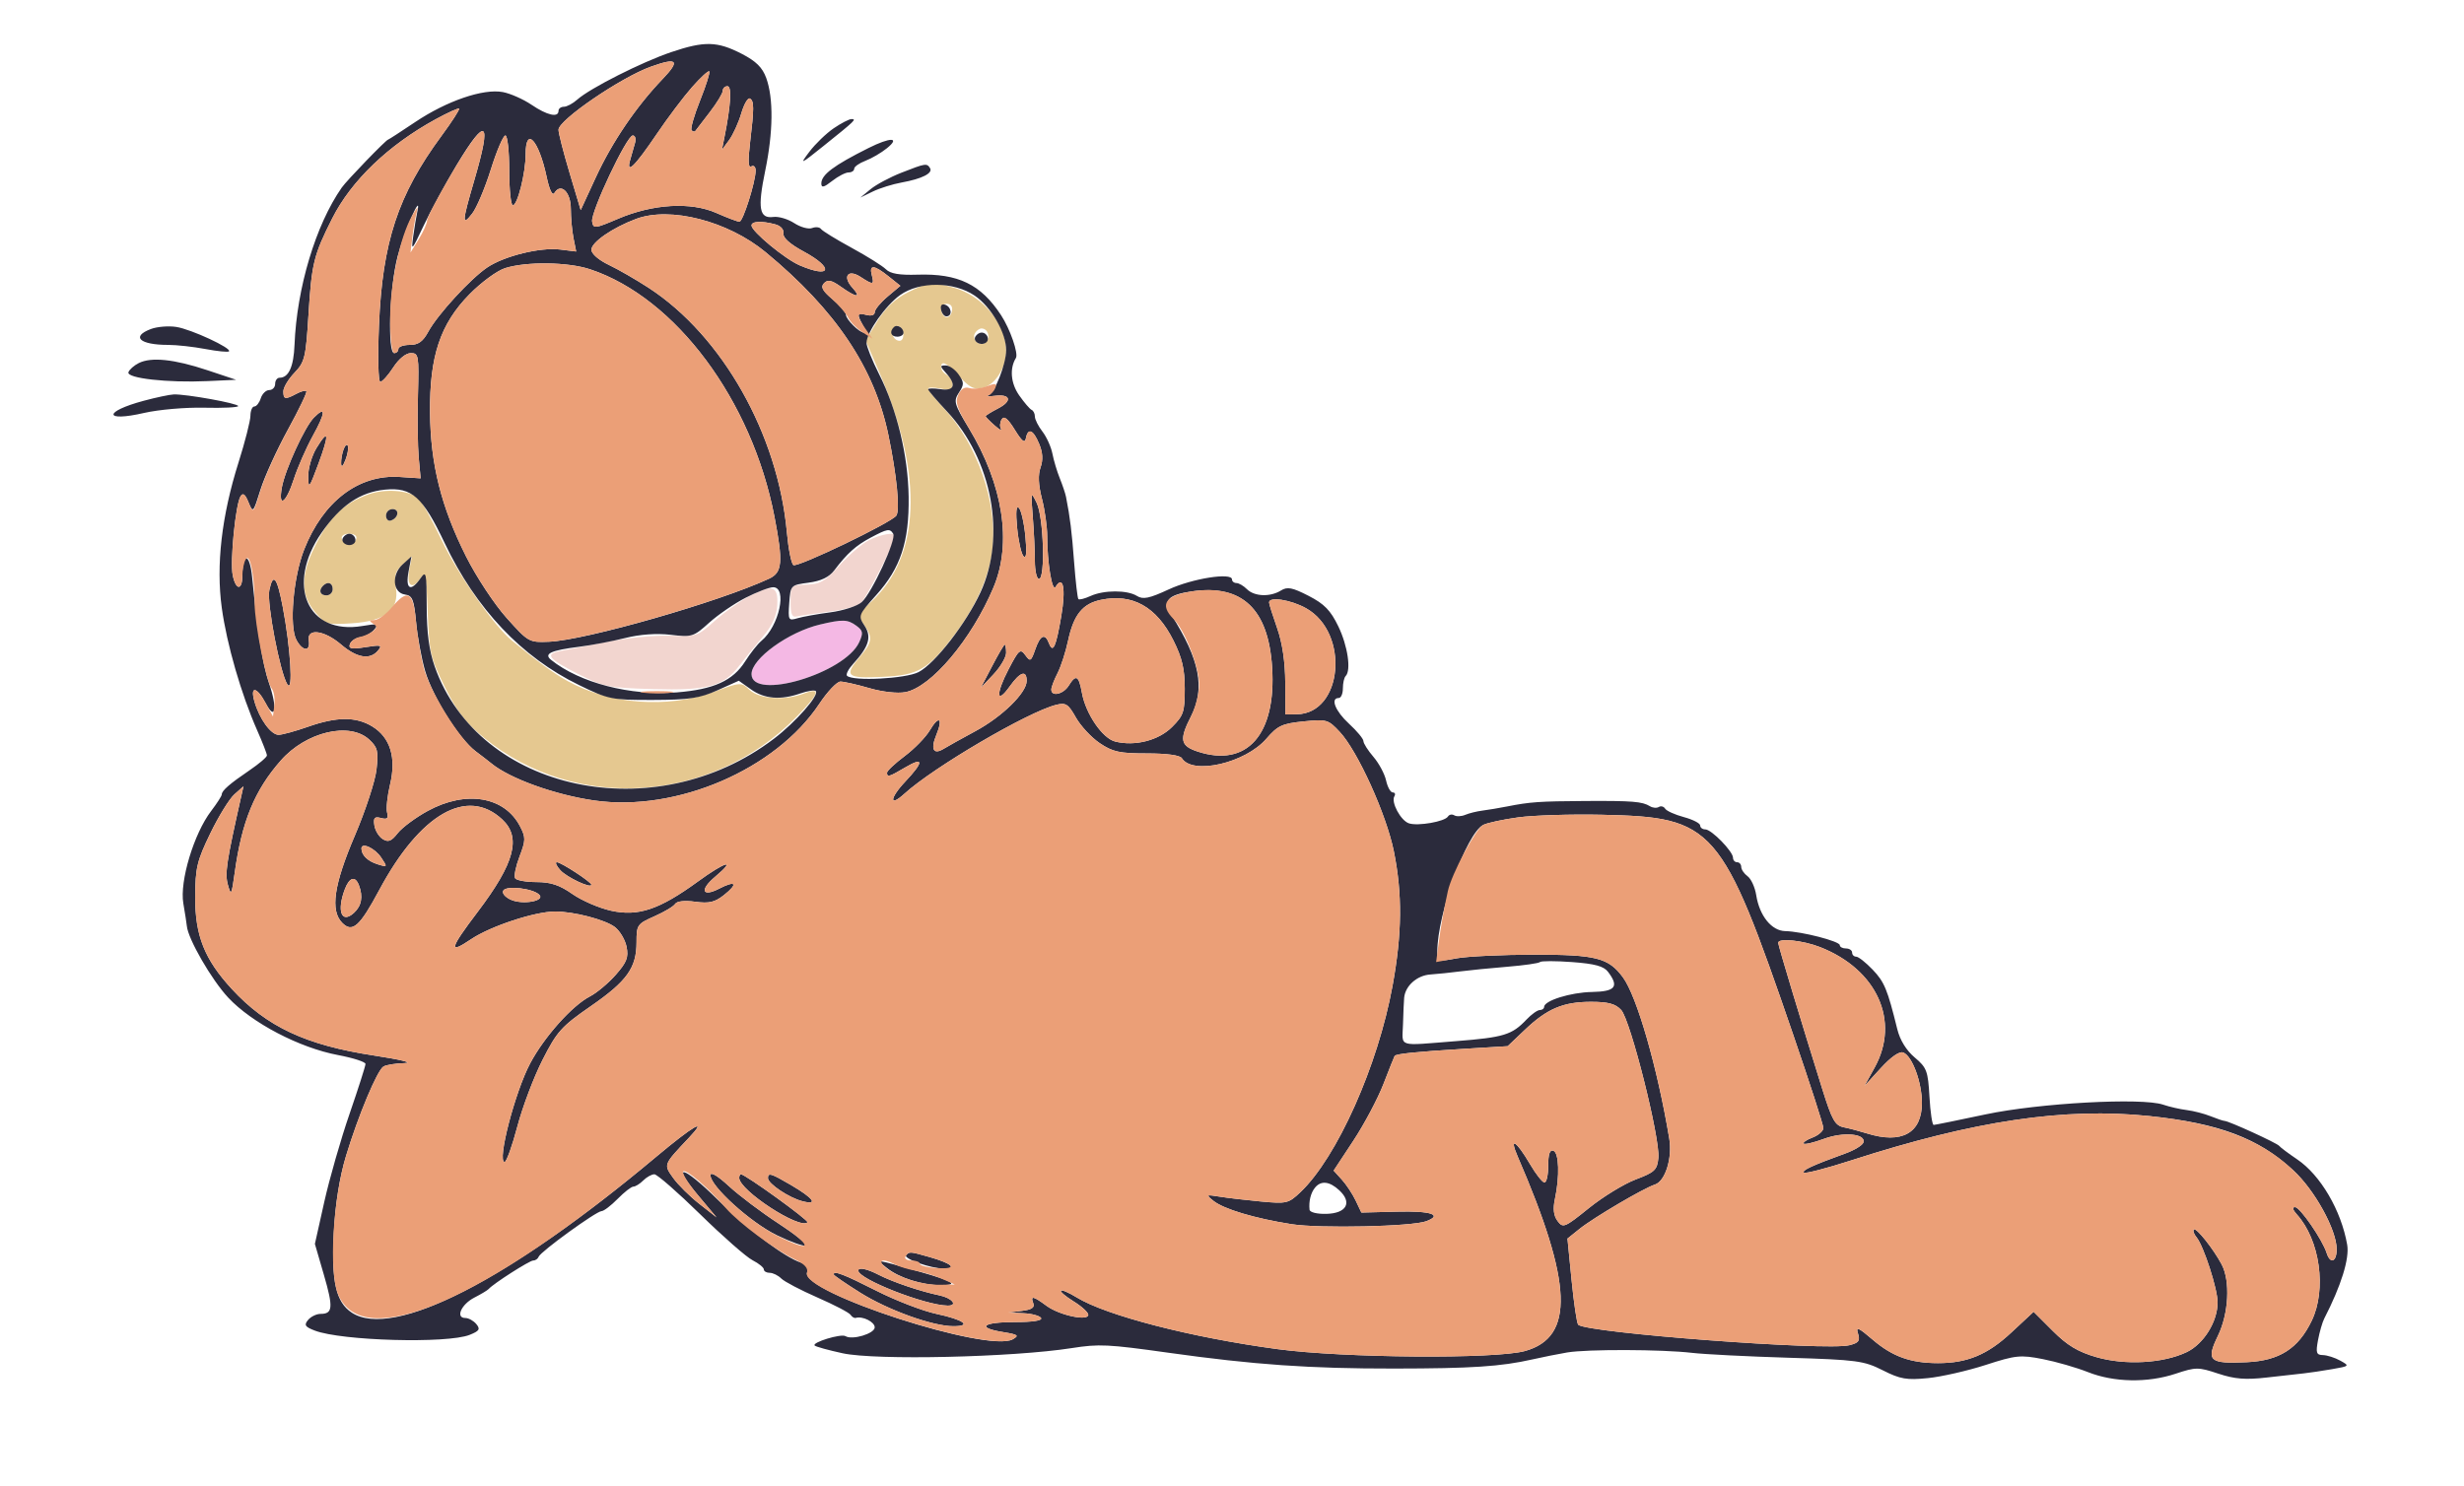 <svg xmlns="http://www.w3.org/2000/svg" width="600" height="362" viewBox="0 0 600 362" version="1.1"><path d="M 199.718 152.092 C 192.018 153.905, 183 160.424, 183 164.177 C 183 170.769, 205.754 164.023, 209.226 156.402 C 210.254 154.148, 210.154 153.586, 208.519 152.390 C 206.400 150.841, 205.202 150.800, 199.718 152.092" stroke="none" fill="#f4b8e4" fill-rule="evenodd"/><path d="M 220.974 71.250 C 217.972 72.768, 215.588 75.029, 213.650 78.198 L 210.776 82.897 214.339 91.198 C 224.927 115.873, 224.125 135.646, 212.091 146.604 C 208.787 149.613, 208.733 149.781, 210.341 152.077 C 212.560 155.245, 212.444 156.319, 209.500 159.818 C 205.427 164.658, 206.054 165.255, 214.790 164.856 C 223.697 164.449, 225.999 163.103, 232.495 154.500 C 237.708 147.597, 241.040 140.015, 241.708 133.536 C 242.860 122.376, 237.976 108.269, 229.943 99.554 C 227.774 97.201, 226 95, 226 94.663 C 226 94.326, 227.350 94.320, 229 94.650 C 231.318 95.114, 232 94.892, 232 93.675 C 232 92.808, 231.267 91.689, 230.371 91.188 C 229.475 90.686, 228.959 89.651, 229.224 88.888 C 229.560 87.921, 230.773 88.654, 233.222 91.302 C 236.161 94.481, 237.174 94.994, 239.404 94.435 C 242.368 93.691, 245 89.497, 245 85.518 C 245 78.911, 239.301 72.011, 232.219 70.044 C 227.011 68.598, 226.006 68.706, 220.974 71.250 M 229.177 75.553 C 229.629 77.725, 231.404 77.858, 231.810 75.750 C 232.020 74.655, 231.530 74, 230.500 74 C 229.539 74, 228.988 74.647, 229.177 75.553 M 217.510 79.984 C 216.773 81.177, 217.709 83, 219.059 83 C 220.276 83, 220.284 80.293, 219.069 79.543 C 218.557 79.226, 217.856 79.425, 217.510 79.984 M 237.446 81.087 C 236.416 82.755, 238.733 84.667, 240.113 83.287 C 241.267 82.133, 240.545 80, 239 80 C 238.515 80, 237.816 80.489, 237.446 81.087 M 89.684 120.416 C 83.484 122.680, 80.090 126.037, 76.455 133.500 C 73.194 140.195, 73.262 144.970, 76.677 149.028 C 79.253 152.089, 79.595 152.195, 85.645 151.810 C 93.866 151.286, 97.267 148.523, 96.396 143.075 C 95.930 140.161, 96.249 139.093, 98.063 137.486 L 100.305 135.500 99.685 138.711 C 98.933 142.606, 100.328 143.798, 102.316 140.959 C 103.634 139.077, 103.805 139.848, 104.154 149.284 C 104.510 158.912, 104.818 160.248, 108.315 167.324 C 111.235 173.231, 113.386 176.026, 117.796 179.639 C 140.090 197.906, 173.248 195.712, 193.941 174.601 C 199.646 168.781, 200.088 167.256, 195.574 168.972 C 191.096 170.674, 184.874 170.230, 182.544 168.041 C 180.470 166.093, 180.419 166.096, 173.684 168.541 C 162.459 172.615, 148.531 171.561, 138.168 165.854 C 134.940 164.076, 130.870 161.112, 124.655 156.014 C 120.266 152.414, 111.555 139.952, 107.539 131.528 C 105.145 126.508, 102.583 121.900, 101.844 121.290 C 99.525 119.373, 93.689 118.954, 89.684 120.416 M 94 125.583 C 94 126.454, 94.534 126.989, 95.188 126.771 C 97.042 126.153, 97.349 124, 95.583 124 C 94.713 124, 94 124.713, 94 125.583 M 83.250 131.250 C 83.479 131.938, 84.267 132.500, 85 132.500 C 85.733 132.500, 86.521 131.938, 86.750 131.250 C 86.998 130.506, 86.289 130, 85 130 C 83.711 130, 83.002 130.506, 83.250 131.250 M 78.667 142.667 C 77.516 143.817, 77.938 145, 79.500 145 C 80.325 145, 81 144.325, 81 143.500 C 81 141.938, 79.817 141.516, 78.667 142.667" stroke="none" fill="#e5c890" fill-rule="evenodd"/><path d="M 211.500 131.616 C 209.850 132.460, 206.656 135.206, 204.401 137.717 C 200.931 141.582, 199.704 142.298, 196.401 142.391 C 192.535 142.499, 192.500 142.536, 192.500 146.500 C 192.500 149.547, 192.857 150.415, 194 150.143 C 194.825 149.947, 198.329 149.426, 201.786 148.986 C 205.243 148.545, 208.740 147.630, 209.557 146.953 C 210.847 145.882, 218 131.968, 218 130.528 C 218 129.506, 214.467 130.097, 211.500 131.616 M 182.328 145.282 C 180.033 146.502, 176.266 149.204, 173.956 151.287 C 169.893 154.949, 169.537 155.065, 163.128 154.824 C 159.482 154.687, 152.450 155.382, 147.500 156.368 C 142.550 157.355, 137.488 158.360, 136.250 158.600 C 132.626 159.305, 133.581 160.488, 140.691 164.100 C 146.979 167.296, 148.082 167.520, 159.031 167.830 C 172.344 168.207, 176.183 167.157, 180.069 162.074 C 181.406 160.325, 183.970 157.168, 185.767 155.057 C 188.027 152.403, 189.106 150.041, 189.267 147.398 C 189.555 142.668, 188.087 142.221, 182.328 145.282" stroke="none" fill="#f2d5cf" fill-rule="evenodd"/><path d="M 163.452 12.692 C 156.316 15.099, 143.656 21.496, 140.579 24.250 C 139.503 25.212, 138.033 26, 137.311 26 C 136.590 26, 136 26.450, 136 27 C 136 28.720, 133.235 28.099, 129.444 25.526 C 127.439 24.166, 124.285 22.769, 122.436 22.422 C 117.679 21.530, 108.803 24.566, 101.130 29.711 C 97.613 32.070, 94.634 34, 94.510 34 C 94.045 34, 84.446 43.935, 83.226 45.679 C 76.887 54.743, 72.265 70.134, 71.717 84 C 71.507 89.326, 70.288 92, 68.071 92 C 67.482 92, 67 92.675, 67 93.500 C 67 94.325, 66.355 95, 65.567 95 C 64.779 95, 63.849 95.900, 63.500 97 C 63.151 98.100, 62.446 99, 61.933 99 C 61.420 99, 60.992 100.013, 60.982 101.250 C 60.973 102.487, 59.668 107.609, 58.083 112.630 C 53.961 125.687, 52.583 137.653, 54.005 148.036 C 55.220 156.909, 58.736 169.086, 62.621 177.869 C 63.929 180.828, 65 183.582, 65 183.988 C 65 184.395, 63.087 186.027, 60.750 187.614 C 55.933 190.885, 54 192.569, 54 193.495 C 54 193.846, 52.837 195.658, 51.416 197.521 C 47.216 203.027, 43.721 214.620, 44.638 220 C 45.060 222.475, 45.444 224.950, 45.492 225.500 C 45.763 228.662, 51.524 238.646, 55.578 242.980 C 61.347 249.148, 72.898 255.188, 82.323 256.967 C 85.995 257.660, 89 258.630, 89 259.124 C 89 259.618, 87.254 265.084, 85.121 271.271 C 82.987 277.459, 80.215 287.119, 78.960 292.739 L 76.679 302.957 78.875 310.516 C 81.181 318.451, 81.049 320, 78.063 320 C 77.063 320, 75.691 320.668, 75.014 321.483 C 73.990 322.717, 74.264 323.152, 76.641 324.065 C 83.159 326.570, 108.917 327.283, 114.359 325.109 C 116.735 324.160, 117.010 323.716, 115.986 322.483 C 115.309 321.668, 114.102 321, 113.304 321 C 110.846 321, 112.325 317.666, 115.507 316.034 C 117.153 315.190, 118.725 314.245, 119 313.934 C 120.170 312.609, 128.945 307, 129.847 307 C 130.389 307, 130.983 306.584, 131.167 306.076 C 131.611 304.845, 145.176 295.008, 146.479 294.972 C 147.040 294.957, 148.813 293.607, 150.417 291.972 C 152.021 290.337, 153.740 289, 154.238 289 C 154.736 289, 155.818 288.325, 156.643 287.500 C 157.468 286.675, 158.685 286, 159.347 286 C 160.009 286, 165.040 290.394, 170.526 295.765 C 176.012 301.136, 181.738 306.162, 183.250 306.934 C 184.762 307.706, 186 308.712, 186 309.169 C 186 309.626, 186.643 310, 187.429 310 C 188.214 310, 189.478 310.621, 190.237 311.380 C 190.996 312.139, 194.965 314.224, 199.058 316.013 C 203.151 317.803, 206.775 319.695, 207.112 320.219 C 207.448 320.742, 208.024 321.083, 208.390 320.976 C 210.063 320.488, 213 321.956, 213 323.281 C 213 324.802, 207.533 326.447, 205.878 325.424 C 204.805 324.762, 197.620 326.954, 198.379 327.712 C 198.661 327.995, 201.729 328.842, 205.196 329.595 C 213.255 331.345, 246.606 330.589, 261 328.330 C 267.634 327.289, 269.773 327.392, 284.500 329.460 C 305.321 332.383, 318.935 333.338, 339.500 333.315 C 358.379 333.295, 365.473 332.827, 373.113 331.097 C 375.650 330.523, 379.475 329.758, 381.613 329.396 C 386.475 328.575, 404.680 328.630, 412 329.489 C 415.025 329.844, 425.600 330.380, 435.500 330.681 C 452.151 331.186, 453.872 331.416, 458.463 333.738 C 462.730 335.897, 464.273 336.164, 469.463 335.644 C 472.783 335.311, 479.100 333.871, 483.500 332.445 C 490.844 330.064, 491.986 329.947, 497.431 331.012 C 500.693 331.650, 505.643 333.077, 508.431 334.182 C 514.760 336.692, 522.942 336.844, 529.763 334.579 C 534.716 332.934, 535.279 332.932, 540.151 334.550 C 544.143 335.876, 546.787 336.091, 551.901 335.507 C 555.530 335.093, 559.625 334.634, 561 334.488 C 562.375 334.341, 565.469 333.880, 567.875 333.463 C 572.137 332.724, 572.189 332.670, 569.875 331.388 C 568.569 330.663, 566.662 330.055, 565.639 330.035 C 564.044 330.005, 563.875 329.480, 564.457 326.377 C 564.831 324.384, 565.514 322.022, 565.974 321.127 C 570.095 313.120, 572.140 306.537, 571.554 303.163 C 570.105 294.810, 565.063 286.204, 559.363 282.355 C 557.238 280.920, 555.275 279.448, 555 279.084 C 554.481 278.396, 542.676 273, 541.690 273 C 541.382 273, 539.863 272.490, 538.315 271.866 C 536.767 271.242, 534.150 270.565, 532.500 270.361 C 530.850 270.157, 528.262 269.566, 526.749 269.047 C 521.593 267.278, 496.519 268.650, 483.500 271.412 C 476.900 272.813, 471.213 273.968, 470.863 273.979 C 470.512 273.991, 470.051 270.906, 469.837 267.124 C 469.482 260.832, 469.177 260.020, 466.243 257.551 C 464.207 255.838, 462.662 253.330, 462.007 250.677 C 459.606 240.949, 458.863 239.153, 455.998 236.155 C 454.339 234.420, 452.537 233, 451.991 233 C 451.446 233, 451 232.550, 451 232 C 451 231.450, 450.325 231, 449.500 231 C 448.675 231, 448 230.639, 448 230.197 C 448 229.250, 438.715 226.857, 434.717 226.774 C 431.388 226.705, 428.444 223.053, 427.648 218.005 C 427.349 216.104, 426.405 214.038, 425.552 213.414 C 424.698 212.790, 424 211.767, 424 211.140 C 424 210.513, 423.550 210, 423 210 C 422.450 210, 422 209.510, 422 208.910 C 422 207.368, 416.759 202, 415.253 202 C 414.564 202, 414 201.567, 414 201.039 C 414 200.510, 412.219 199.598, 410.042 199.011 C 407.865 198.425, 405.809 197.501, 405.473 196.957 C 405.137 196.412, 404.443 196.226, 403.931 196.543 C 403.419 196.859, 402.445 196.775, 401.768 196.356 C 399.914 195.211, 397.488 195.015, 386 195.084 C 374.865 195.152, 372.573 195.312, 367 196.414 C 365.075 196.794, 362.375 197.247, 361 197.421 C 359.625 197.594, 357.734 198.060, 356.798 198.456 C 355.862 198.853, 354.655 198.905, 354.117 198.572 C 353.579 198.240, 352.887 198.374, 352.580 198.870 C 351.820 200.101, 345.333 201.240, 343.108 200.534 C 341.099 199.897, 338.657 195.365, 339.546 193.925 C 339.861 193.416, 339.677 193, 339.138 193 C 338.600 193, 337.871 191.688, 337.519 190.085 C 337.166 188.481, 335.781 185.894, 334.440 184.335 C 333.100 182.776, 332.002 181.047, 332.001 180.493 C 332.001 179.939, 330.425 178.041, 328.500 176.274 C 325.154 173.203, 323.878 170, 326 170 C 326.550 170, 327 168.950, 327 167.667 C 327 166.383, 327.300 165.033, 327.667 164.667 C 329.062 163.271, 328.188 157.306, 325.891 152.554 C 324.001 148.645, 322.485 147.087, 318.657 145.121 C 314.688 143.083, 313.473 142.848, 311.921 143.817 C 309.311 145.447, 305.442 145.299, 303.643 143.500 C 302.818 142.675, 301.661 142, 301.071 142 C 300.482 142, 300 141.605, 300 141.123 C 300 139.364, 290.347 140.885, 284.595 143.551 C 279.843 145.754, 278.333 146.065, 276.859 145.144 C 274.496 143.668, 268.802 143.678, 265.543 145.162 C 264.140 145.802, 262.814 146.139, 262.597 145.912 C 262.380 145.686, 261.914 141.675, 261.561 137 C 260.989 129.416, 260.569 126.024, 259.579 121 C 259.416 120.175, 258.737 118.150, 258.069 116.500 C 257.401 114.850, 256.592 112.150, 256.272 110.500 C 255.952 108.850, 254.860 106.427, 253.845 105.115 C 252.830 103.803, 252 102.153, 252 101.448 C 252 100.743, 251.646 100.017, 251.214 99.833 C 250.782 99.650, 249.418 98.062, 248.184 96.304 C 246.123 93.368, 245.802 89.748, 247.376 87.200 C 248.045 86.118, 245.978 80.141, 243.769 76.770 C 238.838 69.244, 233.334 66.577, 223.399 66.898 C 219.038 67.040, 216.802 66.659, 215.737 65.594 C 214.910 64.767, 211.143 62.408, 207.367 60.351 C 203.590 58.295, 200.239 56.234, 199.920 55.772 C 199.601 55.310, 198.625 55.207, 197.751 55.542 C 196.877 55.878, 194.920 55.338, 193.401 54.343 C 191.883 53.349, 189.595 52.672, 188.317 52.840 C 184.881 53.290, 184.434 50.752, 186.334 41.584 C 188.280 32.195, 188.373 23.955, 186.590 19.016 C 185.658 16.434, 184.111 14.904, 180.613 13.104 C 174.647 10.034, 171.552 9.960, 163.452 12.692 M 158.500 16.234 C 151.198 18.854, 136 29.235, 136 31.604 C 136 32.430, 137.216 37.169, 138.703 42.135 L 141.406 51.164 145.081 43.204 C 149.063 34.581, 154.912 25.967, 161.346 19.250 C 165.701 14.703, 164.959 13.917, 158.500 16.234 M 168.519 21.225 C 166.448 23.576, 162.566 28.731, 159.893 32.681 C 154.529 40.605, 152.370 42.688, 153.472 38.875 C 153.850 37.569, 154.378 35.712, 154.647 34.750 C 154.915 33.788, 154.662 33, 154.084 33 C 152.618 33, 143.803 51.671, 144.186 53.965 C 144.483 55.742, 144.820 55.706, 150.500 53.284 C 159.009 49.657, 168.215 49.117, 174.457 51.878 C 177.095 53.045, 179.615 54, 180.056 54 C 180.920 54, 184 44.266, 184 41.537 C 184 40.625, 183.524 40.176, 182.939 40.537 C 182.205 40.991, 182.111 39.240, 182.633 34.846 C 183.655 26.255, 183.651 24.585, 182.610 24 C 182.121 23.725, 181.172 25.358, 180.501 27.630 C 179.831 29.901, 178.496 32.826, 177.536 34.130 L 175.790 36.500 176.389 33.500 C 177.969 25.581, 178.244 21, 177.139 21 C 176.513 21, 176 21.498, 176 22.106 C 176 22.714, 174.563 25.077, 172.807 27.356 C 171.051 29.635, 169.476 31.687, 169.307 31.917 C 169.138 32.146, 168.732 32.065, 168.403 31.737 C 168.075 31.409, 169.007 28.140, 170.474 24.474 C 171.941 20.807, 172.948 17.615, 172.712 17.379 C 172.477 17.143, 170.590 18.874, 168.519 21.225 M 106.078 29.048 C 94.577 35.338, 85.545 43.996, 80.910 53.177 C 76.389 62.132, 75.897 64.129, 75.113 76.729 C 74.468 87.102, 74.208 88.173, 71.707 90.784 C 70.218 92.338, 69 94.372, 69 95.305 C 69 97.290, 69.432 97.375, 72.151 95.919 C 73.262 95.324, 74.364 95.031, 74.599 95.266 C 74.835 95.501, 72.824 99.700, 70.131 104.597 C 67.438 109.494, 64.421 116.098, 63.427 119.274 C 61.647 124.960, 61.603 125.006, 60.501 122.310 C 59.686 120.317, 59.161 119.930, 58.569 120.888 C 57.365 122.836, 55.990 136.698, 56.665 140.075 C 57.405 143.774, 58.995 143.892, 59.015 140.250 C 59.048 134.368, 60.810 134.619, 61.398 140.590 C 62.733 154.144, 63.946 161.774, 65.488 166.313 C 67.615 172.576, 67.085 175.791, 64.674 171.250 C 62.527 167.206, 60.845 166.972, 61.964 170.873 C 63.186 175.134, 66.008 179.004, 67.865 178.967 C 68.764 178.949, 71.975 178.064, 75 177 C 82.016 174.532, 86.684 174.510, 90.647 176.926 C 95.039 179.605, 96.551 184.536, 94.983 191.073 C 94.324 193.820, 94.001 196.895, 94.265 197.907 C 94.639 199.335, 94.308 199.632, 92.785 199.234 C 91.201 198.819, 90.889 199.160, 91.162 201.008 C 91.348 202.266, 92.261 203.773, 93.192 204.356 C 94.538 205.200, 95.287 204.905, 96.850 202.917 C 97.932 201.542, 101.220 199.105, 104.158 197.501 C 113.495 192.404, 122.868 193.976, 126.640 201.271 C 128.034 203.967, 128.023 204.652, 126.515 208.599 C 125.601 210.993, 125.114 213.376, 125.434 213.893 C 125.754 214.410, 128.091 214.833, 130.628 214.833 C 134.101 214.833, 136.260 215.549, 139.370 217.733 C 141.642 219.328, 145.872 221.160, 148.772 221.804 C 155.390 223.274, 160.527 221.550, 169.937 214.703 C 176.669 209.804, 179.501 209.025, 174.123 213.550 C 170.315 216.754, 170.969 218.585, 175.150 216.423 C 179.170 214.344, 179.812 215.214, 176.303 217.983 C 174.047 219.763, 172.678 220.083, 169.294 219.622 C 166.734 219.274, 164.824 219.476, 164.414 220.138 C 164.045 220.737, 161.775 222.097, 159.371 223.160 C 155.171 225.018, 155 225.265, 155 229.466 C 155 235.727, 152.696 238.947, 143.824 245.084 C 136.729 249.992, 135.633 251.213, 132.132 258.097 C 130.007 262.276, 127.240 269.589, 125.983 274.347 C 124.726 279.106, 123.326 283, 122.874 283 C 120.975 283, 125.393 265.960, 129.101 258.980 C 132.531 252.523, 139.318 244.921, 143.654 242.679 C 145.331 241.812, 148.163 239.439, 149.948 237.407 C 152.623 234.360, 153.084 233.166, 152.576 230.606 C 152.238 228.898, 150.957 226.731, 149.730 225.790 C 147.375 223.985, 139.755 222, 135.179 222 C 130.270 222, 119.410 225.581, 114.719 228.747 C 109.129 232.520, 109.464 231.132, 116.332 222.071 C 125.359 210.160, 126.998 203.933, 122.261 199.541 C 113.734 191.634, 102.301 198.213, 92.369 216.741 C 87.580 225.676, 85.818 227.246, 83.352 224.781 C 80.371 221.800, 81.276 215.503, 86.410 203.500 C 88.998 197.450, 91.370 190.207, 91.682 187.404 C 92.175 182.960, 91.952 182.033, 89.935 180.154 C 85.166 175.711, 74.525 178.221, 68.358 185.245 C 61.987 192.501, 58.881 200.069, 57.156 212.539 C 56.396 218.029, 56.265 218.263, 55.492 215.500 C 54.720 212.743, 55.150 209.890, 58.728 194 L 59.291 191.500 57.080 193.464 C 55.864 194.545, 53.226 198.820, 51.218 202.964 C 47.967 209.677, 47.564 211.374, 47.534 218.500 C 47.494 227.850, 49.812 233.670, 56.437 240.858 C 64.918 250.060, 74.489 254.547, 91 257.065 C 97.619 258.074, 100.802 258.864, 98.500 258.925 C 96.300 258.983, 93.988 259.361, 93.362 259.765 C 91.817 260.763, 87.218 271.757, 84.269 281.500 C 82.686 286.731, 81.655 293.163, 81.291 300.080 C 80.656 312.116, 81.781 317.155, 85.671 319.704 C 95.691 326.270, 123.945 311.789, 159.844 281.689 C 168.780 274.196, 172.579 271.995, 167.765 277.098 C 161.500 283.741, 161.564 283.579, 163.913 286.877 C 165.082 288.519, 167.940 291.356, 170.265 293.181 L 174.492 296.500 170.085 291.245 C 163.296 283.149, 166.160 283.723, 174.780 292.186 C 182.400 299.667, 191.144 306.276, 195.068 307.522 C 196.425 307.952, 196.902 308.734, 196.527 309.916 C 194.988 314.763, 240.609 329.580, 246.616 326.184 C 248.239 325.267, 247.912 325.025, 244.250 324.432 C 237.657 323.365, 239.234 322, 247.059 322 C 251.510 322, 253.890 321.631, 253.500 321 C 253.160 320.450, 251.221 319.928, 249.191 319.840 L 245.500 319.680 248.830 319.271 C 251.214 318.978, 252.005 318.455, 251.612 317.431 C 250.870 315.497, 251.578 315.628, 254.824 318.028 C 257.945 320.336, 265 321.850, 265 320.212 C 265 319.635, 263.401 318.175, 261.447 316.967 C 259.493 315.760, 258.093 314.574, 258.335 314.332 C 258.577 314.090, 260.288 314.824, 262.137 315.962 C 269.357 320.405, 289.960 325.723, 311 328.575 C 327.123 330.760, 364.205 331.045, 371.363 329.039 C 383.452 325.652, 382.955 312.571, 369.561 281.659 C 367.409 276.691, 369.231 277.832, 372.583 283.552 C 374.017 285.998, 375.597 288, 376.095 288 C 376.593 288, 377 286.163, 377 283.917 C 377 281.090, 377.385 279.964, 378.250 280.259 C 379.635 280.730, 379.825 286.463, 378.638 292 C 378.118 294.426, 378.314 296.077, 379.277 297.381 C 380.595 299.167, 380.979 299.009, 386.896 294.241 C 390.323 291.479, 395.461 288.336, 398.314 287.255 C 402.962 285.495, 403.534 284.951, 403.824 282.003 C 404.288 277.294, 397.024 248.403, 394.768 245.981 C 393.361 244.471, 391.617 244, 387.429 244 C 380.665 244, 376.734 245.663, 371.316 250.818 L 367.131 254.799 356.316 255.458 C 344.762 256.162, 339.937 256.659, 339.606 257.178 C 339.492 257.355, 338.269 260.425, 336.887 264 C 335.505 267.575, 332.209 273.786, 329.562 277.803 L 324.750 285.105 326.746 287.303 C 327.843 288.511, 329.362 290.810, 330.121 292.410 L 331.500 295.320 340.250 295.098 C 348.419 294.891, 351.396 295.866, 347.343 297.422 C 343.923 298.734, 321.369 299.237, 314.500 298.154 C 305.532 296.740, 298.001 294.490, 295.483 292.472 C 293.596 290.961, 293.669 290.911, 297 291.451 C 298.925 291.762, 303.450 292.293, 307.056 292.629 C 313.294 293.211, 313.760 293.102, 316.640 290.371 C 325.575 281.897, 335.528 259.608, 339.096 240.081 C 341.415 227.388, 341.510 217.741, 339.415 207.357 C 337.604 198.378, 330.616 182.942, 326.243 178.260 C 323.423 175.241, 323.064 175.137, 317.402 175.706 C 312.199 176.229, 311.128 176.730, 308.357 179.933 C 303.237 185.854, 290.362 188.820, 287.796 184.671 C 287.344 183.939, 284.155 183.500, 279.286 183.500 C 272.635 183.500, 270.960 183.136, 267.796 181 C 265.759 179.625, 263.143 176.811, 261.981 174.747 C 260.131 171.459, 259.537 171.078, 257.185 171.665 C 250.326 173.378, 227.355 186.833, 220.254 193.297 C 216.478 196.734, 216.609 194.419, 220.420 190.379 C 224.976 185.549, 224.984 184.222, 220.443 186.901 C 216.501 189.227, 216 189.372, 216 188.186 C 216 187.738, 217.940 185.918, 220.310 184.142 C 222.681 182.366, 225.425 179.551, 226.408 177.887 C 228.633 174.120, 229.709 174.873, 228 179 C 226.551 182.499, 227.303 183.911, 229.795 182.371 C 230.733 181.792, 234.200 179.862, 237.500 178.084 C 244.053 174.552, 250 168.724, 250 165.833 C 250 163.095, 248.413 163.611, 245.876 167.174 C 242.600 171.775, 242.432 169.050, 245.616 162.960 C 248.102 158.206, 248.458 157.906, 249.661 159.551 C 250.880 161.218, 251.064 161.114, 252.088 158.178 C 253.312 154.667, 254.456 154.139, 255.417 156.643 C 256.412 159.236, 257.137 157.639, 258.435 150.001 C 259.568 143.329, 258.894 139.935, 257.034 142.945 C 256.201 144.293, 255 136.991, 255 130.578 C 255 128.300, 254.423 124.200, 253.718 121.468 C 252.852 118.108, 252.742 115.640, 253.379 113.844 C 254.029 112.009, 253.924 110.230, 253.039 108.094 C 251.609 104.643, 250.319 104.106, 249.810 106.750 C 249.558 108.055, 248.870 107.525, 247.100 104.661 C 245.413 101.933, 244.497 101.196, 243.930 102.114 C 243.491 102.824, 243.405 103.876, 243.738 104.452 C 244.071 105.029, 243.366 104.643, 242.172 103.595 C 240.977 102.547, 240 101.546, 240 101.371 C 240 101.195, 241.365 100.346, 243.033 99.483 C 246.576 97.651, 246.113 95.917, 242.211 96.404 C 240.720 96.590, 240.024 96.549, 240.664 96.314 C 242.208 95.747, 245 88.652, 245 85.295 C 245 81.054, 241.347 74.715, 237.338 72 C 232.245 68.551, 223.922 68.486, 219.195 71.857 C 215.637 74.395, 211 80.988, 211 83.509 C 211 84.360, 212.381 87.792, 214.068 91.135 C 218.420 99.756, 221.126 110.988, 221.262 121 C 221.411 131.946, 219.308 138.329, 213.377 144.925 C 209.008 149.785, 208.936 149.973, 210.519 152.388 C 212.316 155.131, 211.618 157.449, 207.704 161.746 C 206.579 162.981, 205.927 164.260, 206.254 164.587 C 207.648 165.981, 220.584 165.312, 223.686 163.686 C 227.694 161.584, 235.278 151.807, 238.755 144.260 C 245.070 130.555, 241.616 111.987, 230.552 100.159 C 228.048 97.482, 226 95.080, 226 94.819 C 226 94.559, 227.350 94.545, 229 94.787 C 232.430 95.290, 232.963 93.722, 230.345 90.829 C 228.850 89.177, 228.845 89, 230.288 89 C 231.167 89, 232.580 89.990, 233.427 91.200 C 234.786 93.139, 234.795 93.664, 233.505 95.632 C 232.153 97.696, 232.332 98.344, 235.867 104.183 C 244.286 118.087, 246.484 132.246, 241.910 143.095 C 236.586 155.722, 226.756 167.392, 220.446 168.576 C 218.551 168.932, 214.853 168.518, 211.680 167.595 C 208.662 166.718, 205.498 166, 204.650 166 C 203.801 166, 201.491 168.435, 199.516 171.411 C 188.898 187.407, 164.755 197.802, 144.795 194.971 C 135.176 193.607, 124.099 189.616, 119.609 185.897 C 118.999 185.392, 117.295 184.076, 115.822 182.973 C 111.809 179.968, 105.346 169.701, 103.525 163.437 C 102.640 160.393, 101.647 155.022, 101.318 151.502 C 100.802 145.982, 100.430 145.061, 98.610 144.801 C 95.619 144.374, 95.277 139.964, 98.042 137.462 L 100.179 135.528 99.478 139.264 C 98.681 143.511, 100.017 144.242, 102.388 140.856 C 103.772 138.881, 103.891 139.426, 103.904 147.766 C 103.915 154.125, 104.495 158.458, 105.855 162.327 C 116.583 192.850, 159.435 201.980, 188.448 179.925 C 193.740 175.903, 199.584 169.251, 198.649 168.315 C 198.348 168.015, 196.662 168.271, 194.902 168.884 C 190.092 170.561, 186.142 170.237, 182.856 167.898 L 179.904 165.795 174.702 168.122 C 170.342 170.072, 167.800 170.453, 159 170.475 C 148.930 170.499, 148.193 170.351, 141 166.849 C 127.005 160.037, 115.900 148.304, 108.286 132.286 C 102.901 120.955, 100.314 118.631, 93.780 119.252 C 87.747 119.825, 82.927 123.090, 78.331 129.717 C 69.487 142.468, 74.832 154.725, 88.248 152.458 C 91.994 151.825, 92.312 151.919, 91.155 153.314 C 90.440 154.175, 88.910 155.019, 87.756 155.190 C 86.601 155.360, 85.449 156.130, 85.195 156.899 C 84.826 158.019, 85.588 158.162, 89.019 157.613 C 92.801 157.008, 93.155 157.108, 92.030 158.464 C 90.102 160.787, 86.886 160.248, 83.038 156.959 C 78.960 153.474, 74.703 152.929, 75.187 155.955 C 75.634 158.749, 73.735 158.706, 72.195 155.888 C 70.385 152.574, 71.399 140.598, 74.063 133.839 C 78.693 122.095, 87.346 115.513, 97.301 116.165 L 102.427 116.500 101.963 111.500 C 101.709 108.750, 101.624 101.888, 101.776 96.250 C 102.036 86.548, 101.943 86, 100.035 86 C 98.830 86, 97.109 87.404, 95.759 89.488 C 94.517 91.406, 93.100 92.981, 92.610 92.988 C 92.106 92.995, 91.964 87.040, 92.282 79.250 C 93.109 59.005, 96.905 47.478, 107.462 33.153 C 110.034 29.662, 111.983 26.650, 111.793 26.459 C 111.602 26.269, 109.030 27.434, 106.078 29.048 M 203.003 31.250 C 201.192 32.487, 198.538 35.049, 197.105 36.943 C 194.649 40.190, 194.843 40.112, 200.500 35.577 C 208.256 29.359, 208.630 29, 207.348 29 C 206.769 29, 204.814 30.012, 203.003 31.250 M 111.168 40.250 C 108.437 44.788, 104.824 51.425, 103.139 55 C 100.234 61.164, 100.105 61.293, 100.625 57.500 C 100.927 55.300, 101.377 52.600, 101.624 51.500 C 102.763 46.430, 98.463 56.231, 96.828 62.432 C 94.853 69.920, 94.289 86, 96 86 C 96.550 86, 97 85.550, 97 85 C 97 84.450, 98.248 84, 99.773 84 C 101.872 84, 102.975 83.210, 104.312 80.750 C 106.561 76.615, 114.555 67.903, 118.627 65.152 C 122.788 62.340, 131.566 60.178, 136.400 60.773 L 140.301 61.254 139.650 58.002 C 139.293 56.213, 139 52.992, 139 50.844 C 139 46.781, 136.581 44.442, 135.010 46.984 C 134.513 47.787, 133.808 46.331, 133.105 43.053 C 131.175 34.054, 128 30.636, 128 37.557 C 128 42.124, 126.026 50, 124.881 50 C 124.397 50, 124 46.175, 124 41.500 C 124 36.825, 123.577 33, 123.060 33 C 122.543 33, 120.955 36.712, 119.530 41.250 C 118.106 45.788, 116.064 50.625, 114.992 52 C 112.436 55.281, 112.509 54.071, 115.479 43.949 C 119.796 29.235, 118.479 28.105, 111.168 40.250 M 211.500 36.048 C 202.975 40.319, 200 42.556, 200 44.695 C 200 45.804, 200.619 45.658, 202.635 44.073 C 204.084 42.933, 205.884 42, 206.635 42 C 207.386 42, 208 41.594, 208 41.098 C 208 40.602, 209.238 39.727, 210.750 39.155 C 212.262 38.583, 214.625 37.199, 216 36.080 C 219.291 33.401, 216.819 33.383, 211.500 36.048 M 219.500 42.063 C 216.750 43.140, 213.375 44.943, 212 46.071 L 209.500 48.120 212.535 46.646 C 214.204 45.835, 217.354 44.849, 219.535 44.454 C 224.514 43.553, 227.230 42.181, 226.469 40.950 C 225.701 39.707, 225.383 39.758, 219.500 42.063 M 154.882 53.319 C 149.131 55.472, 143.999 59.018, 144.011 60.832 C 144.018 61.801, 145.782 63.337, 148.224 64.500 C 150.535 65.600, 154.917 68.124, 157.963 70.108 C 175.893 81.792, 189.446 105.774, 191.609 129.646 C 191.979 133.721, 192.697 137.313, 193.206 137.627 C 194.236 138.264, 217.064 127.290, 218.258 125.583 C 219.202 124.234, 218.382 115.848, 216.342 106 C 212.941 89.583, 203.500 75.510, 186.430 61.415 C 177.233 53.820, 163.179 50.214, 154.882 53.319 M 183 54.922 C 183 56.351, 191.124 63.072, 194.718 64.617 C 202.373 67.907, 203.180 65.305, 195.750 61.289 C 192.344 59.448, 190.593 57.887, 190.766 56.846 C 190.924 55.893, 190.112 54.995, 188.766 54.634 C 185.452 53.747, 183 53.869, 183 54.922 M 123 65.302 C 121.075 65.905, 117.183 68.758, 114.351 71.641 C 107.196 78.924, 104.588 86.736, 104.715 100.500 C 104.832 113.082, 107.422 123.428, 113.477 135.500 C 115.980 140.489, 120.389 147.174, 123.369 150.500 C 128.664 156.410, 128.820 156.497, 133.709 156.296 C 142.590 155.932, 174.916 146.668, 187.250 140.953 C 190.519 139.439, 190.735 136.988, 188.585 125.838 C 183.114 97.467, 164.544 72.535, 143.715 65.594 C 138.320 63.797, 128.253 63.655, 123 65.302 M 212.290 67 C 212.919 69.407, 212.625 69.455, 209.557 67.446 C 206.504 65.445, 205.073 67.318, 207.557 70.063 C 209.868 72.617, 208.549 72.527, 204.827 69.877 C 202.509 68.226, 201.585 68.022, 200.673 68.959 C 199.769 69.888, 200.247 70.794, 202.750 72.905 C 204.537 74.412, 206 76.106, 206 76.668 C 206 77.789, 209.235 81, 210.364 81 C 210.752 81, 210.605 80.130, 210.035 79.066 C 208.601 76.386, 208.713 76.112, 211 76.710 C 212.166 77.015, 213 76.741, 213 76.052 C 213 75.402, 214.406 73.688, 216.125 72.241 L 219.250 69.611 216.375 67.311 C 212.836 64.479, 211.606 64.385, 212.290 67 M 229.154 75.438 C 229.345 76.355, 229.950 77.082, 230.500 77.053 C 231.984 76.974, 231.712 74.737, 230.154 74.218 C 229.313 73.938, 228.939 74.395, 229.154 75.438 M 36.750 80.130 C 31.830 81.985, 34.015 84, 40.945 84 C 43.025 84, 47.111 84.452, 50.025 85.005 C 52.939 85.557, 55.521 85.813, 55.761 85.572 C 56.520 84.813, 46.545 80.188, 42.945 79.629 C 41.050 79.335, 38.263 79.560, 36.750 80.130 M 217.639 79.694 C 216.513 80.820, 216.954 82, 218.500 82 C 219.325 82, 220 81.577, 220 81.059 C 220 79.798, 218.438 78.895, 217.639 79.694 M 237.543 81.931 C 236.803 83.128, 238.684 84.313, 240.016 83.490 C 241.135 82.799, 240.400 81, 239 81 C 238.515 81, 237.859 81.419, 237.543 81.931 M 33.792 88.426 C 32.618 89.017, 31.485 90.024, 31.274 90.665 C 30.790 92.135, 40.845 93.262, 50.500 92.820 L 57.500 92.500 50.500 90.168 C 42.429 87.479, 36.834 86.896, 33.792 88.426 M 35.009 97.607 C 25.127 100.262, 25.209 102.843, 35.103 100.569 C 38.621 99.760, 45.213 99.188, 49.751 99.299 C 54.289 99.410, 58.002 99.228, 58.001 98.897 C 58 98.248, 45.299 95.957, 42.307 96.066 C 41.313 96.102, 38.029 96.796, 35.009 97.607 M 76.457 101.685 C 74.223 103.920, 69.400 114.434, 68.630 118.750 C 67.714 123.883, 69.667 122.535, 71.529 116.750 C 72.459 113.862, 74.549 109.092, 76.175 106.149 C 79.301 100.490, 79.412 98.730, 76.457 101.685 M 77.058 109.137 C 75.930 110.987, 75.029 114.075, 75.056 116 C 75.100 119.217, 75.298 118.977, 77.504 113.035 C 80.231 105.689, 80.062 104.210, 77.058 109.137 M 83.684 109.382 C 83.308 110.362, 83.029 111.914, 83.063 112.832 C 83.105 113.937, 83.453 113.685, 84.092 112.086 C 84.623 110.758, 84.902 109.206, 84.712 108.636 C 84.522 108.067, 84.059 108.403, 83.684 109.382 M 251.491 125.897 C 251.771 129.415, 252 134.252, 252 136.647 C 252 139.041, 252.450 141, 253 141 C 254.583 141, 254.132 125.956, 252.446 122.500 C 251.037 119.611, 251.001 119.736, 251.491 125.897 M 247.684 128.608 C 247.998 131.848, 248.704 134.950, 249.254 135.500 C 249.920 136.167, 250.064 134.536, 249.684 130.608 C 249.371 127.367, 248.665 124.265, 248.115 123.715 C 247.448 123.048, 247.305 124.679, 247.684 128.608 M 94 125.583 C 94 126.454, 94.534 126.989, 95.188 126.771 C 97.042 126.153, 97.349 124, 95.583 124 C 94.713 124, 94 124.713, 94 125.583 M 212 130.953 C 208.388 132.877, 206.306 134.750, 203.149 138.912 C 201.889 140.573, 199.948 141.506, 196.910 141.912 C 192.519 142.497, 192.499 142.519, 192.186 146.883 C 191.887 151.052, 191.985 151.233, 194.186 150.576 C 195.459 150.196, 199.071 149.546, 202.214 149.131 C 205.356 148.715, 208.785 147.600, 209.832 146.652 C 212.296 144.422, 218.332 131.346, 217.511 130.018 C 216.675 128.665, 216.116 128.760, 212 130.953 M 83.543 130.931 C 82.803 132.128, 84.684 133.313, 86.016 132.490 C 87.135 131.799, 86.400 130, 85 130 C 84.515 130, 83.859 130.419, 83.543 130.931 M 65.581 143.750 C 64.930 146.843, 68.187 163.854, 69.969 166.670 C 71.436 168.989, 70.769 157.822, 68.838 147.750 C 67.451 140.515, 66.505 139.354, 65.581 143.750 M 78.667 142.667 C 77.516 143.817, 77.938 145, 79.500 145 C 80.325 145, 81 144.325, 81 143.500 C 81 141.938, 79.817 141.516, 78.667 142.667 M 181.543 145.597 C 178.816 146.997, 174.817 149.740, 172.655 151.693 C 168.894 155.091, 168.493 155.216, 163.313 154.607 C 159.876 154.203, 155.821 154.493, 152.201 155.402 C 149.065 156.188, 144.025 157.145, 141 157.528 C 134.115 158.398, 132.345 159.225, 134.187 160.709 C 141.133 166.306, 153.568 169.525, 164.796 168.631 C 173.781 167.916, 178.479 165.786, 181.449 161.081 C 182.702 159.095, 184.494 156.835, 185.430 156.058 C 189.731 152.488, 191.790 142.974, 188.250 143.026 C 187.287 143.040, 184.269 144.197, 181.543 145.597 M 290.230 144.028 C 284.320 144.875, 283.061 146.330, 285.247 149.785 C 292.182 160.744, 293.505 167.625, 290 174.500 C 287.126 180.137, 287.413 181.651, 291.617 183.038 C 303.650 187.010, 310.829 178.888, 309.769 162.500 C 308.850 148.299, 302.476 142.272, 290.230 144.028 M 268.024 146.105 C 263.590 147.042, 261.435 149.742, 260.080 156.061 C 259.486 158.833, 258.325 162.405, 257.500 164 C 256.675 165.596, 256 167.373, 256 167.950 C 256 169.754, 258.922 169.097, 260.232 167 C 262.020 164.137, 262.687 164.499, 263.456 168.750 C 264.382 173.866, 268.457 179.826, 271.562 180.605 C 276.368 181.811, 282.127 180.334, 285.407 177.055 C 288.204 174.258, 288.500 173.365, 288.495 167.731 C 288.492 162.942, 287.855 160.227, 285.742 156 C 281.623 147.756, 275.745 144.474, 268.024 146.105 M 309.033 146.750 C 309.051 147.162, 309.936 149.975, 311 153 C 312.255 156.567, 312.946 161.224, 312.967 166.250 L 313 174 315.750 173.964 C 326.976 173.817, 328.728 154.150, 318.051 148.149 C 314.341 146.064, 308.966 145.230, 309.033 146.750 M 199.718 152.092 C 192.018 153.905, 183 160.424, 183 164.177 C 183 170.769, 205.754 164.023, 209.226 156.402 C 210.254 154.148, 210.154 153.586, 208.519 152.390 C 206.400 150.841, 205.202 150.800, 199.718 152.092 M 241.578 162.250 L 238.838 167.500 241.919 164.234 C 243.614 162.438, 245 160.076, 245 158.984 C 245 157.893, 244.847 157, 244.659 157 C 244.471 157, 243.085 159.363, 241.578 162.250 M 369.678 199.076 C 365.926 199.588, 362.082 200.421, 361.137 200.927 C 357.074 203.101, 350 222.648, 350 231.701 C 350 234.224, 350.089 234.256, 354.750 233.398 C 357.363 232.918, 365.800 232.519, 373.500 232.512 C 388.645 232.499, 391.668 233.266, 395.180 238.015 C 398.598 242.637, 403.585 259.984, 406.478 277.312 C 407.269 282.052, 405.499 287.707, 402.974 288.508 C 400.258 289.370, 388.035 296.565, 384.595 299.327 L 381.690 301.659 382.698 311.850 C 383.253 317.455, 383.976 322.309, 384.304 322.637 C 386.290 324.624, 444.705 329.044, 450.327 327.633 C 452.621 327.057, 452.993 326.553, 452.430 324.781 C 451.867 323.007, 452.506 323.277, 456.058 326.318 C 460.820 330.394, 465.259 331.986, 471.884 331.994 C 479.028 332.004, 483.967 329.944, 489.783 324.531 L 495.201 319.487 499.860 324.146 C 503.382 327.668, 505.966 329.225, 510.451 330.529 C 517.465 332.568, 526.711 332.059, 532.458 329.319 C 536.610 327.339, 540 321.890, 540 317.196 C 540 313.928, 536.599 303.427, 534.863 301.335 C 534.232 300.574, 533.941 299.725, 534.218 299.449 C 534.779 298.888, 538.981 304.166, 540.985 307.948 C 543.127 311.991, 542.712 319.907, 540.073 325.355 C 537.124 331.441, 537.962 332.205, 547.110 331.767 C 555.054 331.387, 559.623 328.477, 562.898 321.711 C 566.606 314.052, 564.930 302, 559.290 295.768 C 558.280 294.652, 558.124 294, 558.867 294 C 560.075 294, 565.522 301.919, 566.557 305.179 C 567.436 307.948, 569 307.353, 568.999 304.250 C 568.998 299.549, 563.638 289.817, 558.396 284.999 C 549.894 277.182, 540.338 273.585, 523.378 271.817 C 502.732 269.665, 480.697 272.944, 450.760 282.622 C 444.745 284.566, 439.569 285.903, 439.258 285.592 C 438.710 285.043, 441.293 283.851, 449.420 280.901 C 451.577 280.118, 453.521 278.937, 453.741 278.276 C 454.458 276.127, 448.923 275.597, 444.171 277.358 C 441.705 278.272, 439.470 278.803, 439.205 278.538 C 438.940 278.273, 439.910 277.605, 441.361 277.053 C 442.813 276.501, 444 275.454, 444 274.727 C 444 274, 440.687 263.751, 436.639 251.953 C 419.139 200.955, 417.461 199.029, 390 198.437 C 382.575 198.277, 373.430 198.565, 369.678 199.076 M 88.015 206.677 C 88.045 208.295, 89.539 209.743, 91.961 210.500 C 94.363 211.250, 94.384 211.211, 92.842 208.884 C 91.298 206.555, 87.985 205.040, 88.015 206.677 M 136.442 211.936 C 138.023 213.683, 144 216.489, 144 215.484 C 144 214.822, 136.626 210, 135.613 210 C 135.105 210, 135.478 210.871, 136.442 211.936 M 83.975 216.565 C 81.953 221.883, 83.162 225.069, 86.169 222.347 C 88.049 220.646, 88.461 218.366, 87.393 215.582 C 86.497 213.248, 85.082 213.655, 83.975 216.565 M 122.571 216.886 C 122.182 217.514, 122.958 218.479, 124.370 219.123 C 127.237 220.429, 132.847 219.447, 131.308 217.908 C 129.777 216.377, 123.350 215.624, 122.571 216.886 M 433 229.628 C 433 230.257, 438.595 248.810, 443.751 265.280 C 446.121 272.849, 446.845 274.129, 449 274.564 C 450.375 274.842, 452.882 275.504, 454.571 276.035 C 463.072 278.707, 468 275.986, 468 268.622 C 468 263.589, 465.626 257.177, 463.454 256.344 C 462.525 255.988, 460.483 257.404, 457.986 260.138 L 454.001 264.500 456.488 260 C 462.749 248.675, 457.074 236.124, 443.230 230.679 C 439.019 229.023, 433 228.405, 433 229.628 M 374.994 234.311 C 374.716 234.605, 371.116 235.121, 366.994 235.459 C 362.872 235.797, 357.700 236.308, 355.500 236.595 C 353.300 236.881, 350.045 237.218, 348.267 237.343 C 345.038 237.571, 342.196 240.104, 341.921 243 C 341.843 243.825, 341.716 246.750, 341.639 249.500 C 341.481 255.185, 339.998 254.715, 354.500 253.577 C 366.198 252.660, 368.163 252.060, 371.702 248.325 C 372.913 247.046, 374.376 246, 374.952 246 C 375.529 246, 376 245.660, 376 245.244 C 376 243.715, 382.446 241.699, 387.646 241.601 C 393.378 241.493, 394.313 240.316, 391.556 236.680 C 390.525 235.318, 388.325 234.723, 382.838 234.318 C 378.802 234.021, 375.272 234.018, 374.994 234.311 M 173 286.237 C 173 288.932, 182.836 297.808, 189.214 300.869 C 192.633 302.510, 195.792 303.629, 196.234 303.355 C 196.677 303.082, 193.654 300.649, 189.518 297.948 C 185.381 295.248, 179.973 291.172, 177.498 288.892 C 174.698 286.310, 173 285.308, 173 286.237 M 180 286.873 C 180 289.919, 194.782 299.551, 196.627 297.707 C 197.065 297.269, 181.465 286, 180.420 286 C 180.189 286, 180 286.393, 180 286.873 M 187 286.932 C 187 288.298, 192.180 291.756, 195.460 292.579 C 199.355 293.557, 198.111 291.841, 192.571 288.595 C 187.726 285.755, 187 285.538, 187 286.932 M 320.217 289.250 C 319.177 290.515, 318.665 292.575, 318.882 294.622 C 318.949 295.264, 320.712 295.699, 323.007 295.639 C 327.898 295.510, 329.331 292.889, 326.137 289.913 C 323.764 287.702, 321.681 287.469, 320.217 289.250 M 220.658 305.676 C 219.809 306.524, 226.663 308.965, 229.950 308.985 C 233.241 309.005, 231.482 307.616, 226.384 306.169 C 221.563 304.800, 221.536 304.797, 220.658 305.676 M 215.942 308.814 C 218.875 311.197, 224.512 313, 229.033 313 C 233.607 313, 232.267 312.104, 224.304 309.837 C 212.608 306.509, 213.193 306.580, 215.942 308.814 M 209 309.458 C 209 311.528, 225.295 317.916, 230.750 317.984 C 233.367 318.017, 231.854 316.129, 228.750 315.488 C 224.176 314.544, 217.357 312.236, 213.972 310.485 C 211.126 309.014, 209 308.575, 209 309.458 M 203 310.388 C 203 310.602, 205.919 312.607, 209.488 314.844 C 216.272 319.098, 227.121 323, 232.164 323 C 236.825 323, 234.630 321.407, 228.044 320.009 C 224.735 319.307, 218.146 316.768, 213.401 314.366 C 205.406 310.320, 203 309.400, 203 310.388" stroke="none" fill="#2b2b3c" fill-rule="evenodd"/><path d="M 158.500 16.234 C 151.198 18.854, 136 29.235, 136 31.604 C 136 32.430, 137.216 37.169, 138.703 42.135 L 141.406 51.164 145.081 43.204 C 149.063 34.581, 154.912 25.967, 161.346 19.250 C 165.701 14.703, 164.959 13.917, 158.500 16.234 M 168.519 21.225 C 166.448 23.576, 162.566 28.731, 159.893 32.681 C 154.529 40.605, 152.370 42.688, 153.472 38.875 C 153.850 37.569, 154.378 35.712, 154.647 34.750 C 154.915 33.788, 154.662 33, 154.084 33 C 152.618 33, 143.803 51.671, 144.186 53.965 C 144.483 55.742, 144.820 55.706, 150.500 53.284 C 159.009 49.657, 168.215 49.117, 174.457 51.878 C 177.095 53.045, 179.615 54, 180.056 54 C 180.920 54, 184 44.266, 184 41.537 C 184 40.625, 183.524 40.176, 182.939 40.537 C 182.205 40.991, 182.111 39.240, 182.633 34.846 C 183.655 26.255, 183.651 24.585, 182.610 24 C 182.121 23.725, 181.172 25.358, 180.501 27.630 C 179.831 29.901, 178.496 32.826, 177.536 34.130 L 175.790 36.500 176.389 33.500 C 177.969 25.581, 178.244 21, 177.139 21 C 176.513 21, 176 21.498, 176 22.106 C 176 22.714, 174.563 25.077, 172.807 27.356 C 171.051 29.635, 169.476 31.687, 169.307 31.917 C 169.138 32.146, 168.732 32.065, 168.403 31.737 C 168.075 31.409, 169.007 28.140, 170.474 24.474 C 171.941 20.807, 172.948 17.615, 172.712 17.379 C 172.477 17.143, 170.590 18.874, 168.519 21.225 M 106.078 29.048 C 94.577 35.338, 85.545 43.996, 80.910 53.177 C 76.389 62.132, 75.897 64.129, 75.113 76.729 C 74.468 87.102, 74.208 88.173, 71.707 90.784 C 70.218 92.338, 69 94.372, 69 95.305 C 69 97.290, 69.432 97.375, 72.151 95.919 C 73.262 95.324, 74.364 95.031, 74.599 95.266 C 74.835 95.501, 72.834 99.700, 70.153 104.597 C 67.473 109.494, 64.468 116.127, 63.475 119.337 C 61.683 125.135, 61.664 125.156, 60.527 122.374 C 59.695 120.340, 59.159 119.933, 58.569 120.888 C 57.365 122.836, 55.990 136.698, 56.665 140.075 C 57.405 143.774, 58.995 143.892, 59.015 140.250 C 59.024 138.738, 59.409 136.903, 59.872 136.173 C 60.863 134.609, 61.972 140.170, 61.989 146.792 C 62.002 152.016, 64.804 166.046, 66.162 167.690 C 66.702 168.344, 66.993 170.144, 66.809 171.690 L 66.473 174.500 64.711 171.250 C 62.518 167.206, 60.846 166.976, 61.964 170.873 C 63.186 175.134, 66.008 179.004, 67.865 178.967 C 68.764 178.949, 71.975 178.064, 75 177 C 82.016 174.532, 86.684 174.510, 90.647 176.926 C 95.039 179.605, 96.551 184.536, 94.983 191.073 C 94.324 193.820, 94.001 196.895, 94.265 197.907 C 94.639 199.335, 94.308 199.632, 92.785 199.234 C 91.201 198.819, 90.889 199.160, 91.162 201.008 C 91.348 202.266, 92.261 203.773, 93.192 204.356 C 94.538 205.200, 95.287 204.905, 96.850 202.917 C 97.932 201.542, 101.220 199.105, 104.158 197.501 C 113.495 192.404, 122.868 193.976, 126.640 201.271 C 128.034 203.967, 128.023 204.652, 126.515 208.599 C 125.601 210.993, 125.114 213.376, 125.434 213.893 C 125.754 214.410, 128.091 214.833, 130.628 214.833 C 134.101 214.833, 136.260 215.549, 139.370 217.733 C 141.642 219.328, 145.872 221.160, 148.772 221.804 C 155.390 223.274, 160.527 221.550, 169.937 214.703 C 176.669 209.804, 179.501 209.025, 174.123 213.550 C 170.315 216.754, 170.969 218.585, 175.150 216.423 C 179.170 214.344, 179.812 215.214, 176.303 217.983 C 174.047 219.763, 172.678 220.083, 169.294 219.622 C 166.734 219.274, 164.824 219.476, 164.414 220.138 C 164.045 220.737, 161.775 222.097, 159.371 223.160 C 155.171 225.018, 155 225.265, 155 229.466 C 155 235.727, 152.696 238.947, 143.824 245.084 C 136.729 249.992, 135.633 251.213, 132.132 258.097 C 130.007 262.276, 127.240 269.589, 125.983 274.347 C 124.726 279.106, 123.326 283, 122.874 283 C 120.975 283, 125.393 265.960, 129.101 258.980 C 132.531 252.523, 139.318 244.921, 143.654 242.679 C 145.331 241.812, 148.163 239.439, 149.948 237.407 C 152.623 234.360, 153.084 233.166, 152.576 230.606 C 152.238 228.898, 150.957 226.731, 149.730 225.790 C 147.375 223.985, 139.755 222, 135.179 222 C 130.270 222, 119.410 225.581, 114.719 228.747 C 109.129 232.520, 109.464 231.132, 116.332 222.071 C 125.359 210.160, 126.998 203.933, 122.261 199.541 C 113.734 191.634, 102.301 198.213, 92.369 216.741 C 87.580 225.676, 85.818 227.246, 83.352 224.781 C 80.371 221.800, 81.276 215.503, 86.410 203.500 C 88.998 197.450, 91.370 190.207, 91.682 187.404 C 92.175 182.960, 91.952 182.033, 89.935 180.154 C 85.166 175.711, 74.525 178.221, 68.358 185.245 C 61.987 192.501, 58.881 200.069, 57.156 212.539 C 56.396 218.029, 56.265 218.263, 55.492 215.500 C 54.720 212.743, 55.150 209.890, 58.728 194 L 59.291 191.500 57.080 193.464 C 55.864 194.545, 53.226 198.820, 51.218 202.964 C 47.967 209.677, 47.564 211.374, 47.534 218.500 C 47.494 227.850, 49.812 233.670, 56.437 240.858 C 64.918 250.060, 74.489 254.547, 91 257.065 C 97.619 258.074, 100.802 258.864, 98.500 258.925 C 96.300 258.983, 93.988 259.361, 93.362 259.765 C 91.820 260.761, 87.224 271.740, 84.264 281.500 C 81.039 292.129, 80.028 309.771, 82.328 315.256 C 88.365 329.652, 117.887 316.868, 159.844 281.689 C 168.780 274.196, 172.579 271.995, 167.765 277.098 C 161.500 283.741, 161.564 283.579, 163.913 286.877 C 165.082 288.519, 167.940 291.356, 170.265 293.181 L 174.492 296.500 170.085 291.245 C 167.661 288.354, 165.982 285.685, 166.354 285.313 C 167.039 284.628, 172.290 289.149, 176.840 294.340 C 179.971 297.912, 188.762 304.442, 193.449 306.677 C 195.956 307.873, 196.860 308.866, 196.492 310.024 C 194.985 314.775, 240.716 329.519, 246.616 326.184 C 248.239 325.267, 247.912 325.025, 244.250 324.432 C 237.657 323.365, 239.234 322, 247.059 322 C 251.510 322, 253.890 321.631, 253.500 321 C 253.160 320.450, 251.221 319.928, 249.191 319.840 L 245.500 319.680 248.830 319.271 C 251.214 318.978, 252.005 318.455, 251.612 317.431 C 250.870 315.497, 251.578 315.628, 254.824 318.028 C 257.945 320.336, 265 321.850, 265 320.212 C 265 319.635, 263.401 318.175, 261.447 316.967 C 259.493 315.760, 258.093 314.574, 258.335 314.332 C 258.577 314.090, 260.288 314.824, 262.137 315.962 C 269.357 320.405, 289.960 325.723, 311 328.575 C 327.123 330.760, 364.205 331.045, 371.363 329.039 C 383.452 325.652, 382.955 312.571, 369.561 281.659 C 367.409 276.691, 369.231 277.832, 372.583 283.552 C 374.017 285.998, 375.597 288, 376.095 288 C 376.593 288, 377 286.163, 377 283.917 C 377 281.090, 377.385 279.964, 378.250 280.259 C 379.635 280.730, 379.825 286.463, 378.638 292 C 378.118 294.426, 378.314 296.077, 379.277 297.381 C 380.595 299.167, 380.979 299.009, 386.896 294.241 C 390.323 291.479, 395.461 288.336, 398.314 287.255 C 402.962 285.495, 403.534 284.951, 403.824 282.003 C 404.288 277.294, 397.024 248.403, 394.768 245.981 C 393.361 244.471, 391.617 244, 387.429 244 C 380.665 244, 376.734 245.663, 371.316 250.818 L 367.131 254.799 356.316 255.458 C 344.762 256.162, 339.937 256.659, 339.606 257.178 C 339.492 257.355, 338.269 260.425, 336.887 264 C 335.505 267.575, 332.209 273.786, 329.562 277.803 L 324.750 285.105 326.746 287.303 C 327.843 288.511, 329.362 290.810, 330.121 292.410 L 331.500 295.320 340.250 295.098 C 348.419 294.891, 351.396 295.866, 347.343 297.422 C 343.923 298.734, 321.369 299.237, 314.500 298.154 C 305.532 296.740, 298.001 294.490, 295.483 292.472 C 293.596 290.961, 293.669 290.911, 297 291.451 C 298.925 291.762, 303.450 292.293, 307.056 292.629 C 313.294 293.211, 313.760 293.102, 316.640 290.371 C 325.575 281.897, 335.528 259.608, 339.096 240.081 C 341.415 227.388, 341.510 217.741, 339.415 207.357 C 337.604 198.378, 330.616 182.942, 326.243 178.260 C 323.423 175.241, 323.064 175.137, 317.402 175.706 C 312.199 176.229, 311.128 176.730, 308.357 179.933 C 303.237 185.854, 290.362 188.820, 287.796 184.671 C 287.344 183.939, 284.155 183.500, 279.286 183.500 C 272.635 183.500, 270.960 183.136, 267.796 181 C 265.759 179.625, 263.143 176.811, 261.981 174.747 C 260.131 171.459, 259.537 171.078, 257.185 171.665 C 250.326 173.378, 227.355 186.833, 220.254 193.297 C 216.478 196.734, 216.609 194.419, 220.420 190.379 C 224.976 185.549, 224.984 184.222, 220.443 186.901 C 216.501 189.227, 216 189.372, 216 188.186 C 216 187.738, 217.940 185.918, 220.310 184.142 C 222.681 182.366, 225.425 179.551, 226.408 177.887 C 228.633 174.120, 229.709 174.873, 228 179 C 226.551 182.499, 227.303 183.911, 229.795 182.371 C 230.733 181.792, 234.200 179.862, 237.500 178.084 C 244.053 174.552, 250 168.724, 250 165.833 C 250 163.095, 248.413 163.611, 245.876 167.174 C 242.600 171.775, 242.432 169.050, 245.616 162.960 C 248.102 158.206, 248.458 157.906, 249.661 159.551 C 250.880 161.218, 251.064 161.114, 252.088 158.178 C 253.312 154.667, 254.456 154.139, 255.417 156.643 C 256.412 159.236, 257.137 157.639, 258.435 150.001 C 259.568 143.329, 258.894 139.935, 257.034 142.945 C 256.201 144.293, 255 136.991, 255 130.578 C 255 128.300, 254.423 124.200, 253.718 121.468 C 252.852 118.108, 252.742 115.640, 253.379 113.844 C 254.029 112.009, 253.924 110.230, 253.039 108.094 C 251.609 104.643, 250.319 104.106, 249.810 106.750 C 249.558 108.055, 248.870 107.525, 247.100 104.661 C 245.413 101.933, 244.497 101.196, 243.930 102.114 C 243.491 102.824, 243.405 103.876, 243.738 104.452 C 244.071 105.029, 243.366 104.643, 242.172 103.595 C 240.977 102.547, 240 101.546, 240 101.371 C 240 101.195, 241.365 100.346, 243.033 99.483 C 246.576 97.651, 246.113 95.917, 242.211 96.404 C 240.720 96.590, 240.024 96.549, 240.665 96.314 C 241.306 96.079, 242.071 95.256, 242.367 94.486 C 242.798 93.364, 242.392 93.281, 240.320 94.068 C 238.899 94.609, 236.967 94.807, 236.028 94.509 C 234.904 94.152, 233.984 94.721, 233.337 96.172 C 232.536 97.966, 233.036 99.505, 236.022 104.438 C 244.283 118.085, 246.452 132.323, 241.910 143.095 C 236.586 155.722, 226.756 167.392, 220.446 168.576 C 218.551 168.932, 214.853 168.518, 211.680 167.595 C 208.662 166.718, 205.498 166, 204.650 166 C 203.801 166, 201.491 168.435, 199.516 171.411 C 188.898 187.407, 164.755 197.802, 144.795 194.971 C 135.176 193.607, 124.099 189.616, 119.609 185.897 C 118.999 185.392, 117.289 184.072, 115.810 182.964 C 111.862 180.007, 104.582 168.260, 103.136 162.512 C 102.445 159.768, 101.617 154.706, 101.296 151.262 C 100.622 144.046, 99.288 143.315, 95.347 148 C 93.958 149.650, 92.075 151.007, 91.161 151.015 C 89.906 151.027, 89.817 151.232, 90.797 151.854 C 91.860 152.528, 91.860 152.867, 90.797 153.731 C 90.084 154.310, 88.637 154.946, 87.583 155.142 C 86.528 155.339, 85.456 156.130, 85.200 156.899 C 84.827 158.020, 85.587 158.162, 89.019 157.613 C 92.801 157.008, 93.155 157.108, 92.030 158.464 C 90.102 160.787, 86.886 160.248, 83.038 156.959 C 78.960 153.474, 74.703 152.929, 75.187 155.955 C 75.634 158.749, 73.735 158.706, 72.195 155.888 C 70.385 152.574, 71.399 140.598, 74.063 133.839 C 78.693 122.095, 87.346 115.513, 97.301 116.165 L 102.427 116.500 101.963 111.500 C 101.709 108.750, 101.624 101.888, 101.776 96.250 C 102.036 86.548, 101.943 86, 100.035 86 C 98.830 86, 97.109 87.404, 95.759 89.488 C 94.517 91.406, 93.100 92.981, 92.610 92.988 C 92.106 92.995, 91.964 87.040, 92.282 79.250 C 93.109 59.005, 96.905 47.478, 107.462 33.153 C 110.034 29.662, 111.983 26.650, 111.793 26.459 C 111.602 26.269, 109.030 27.434, 106.078 29.048 M 110.028 42.196 C 106.713 47.805, 104 52.969, 104 53.672 C 104 54.376, 103.091 56.425, 101.980 58.226 L 99.961 61.500 100.400 57.791 C 100.641 55.752, 101.117 53.052, 101.456 51.791 C 101.920 50.068, 101.649 50.244, 100.364 52.500 C 97.387 57.727, 95 68.934, 95 77.682 C 95 82.561, 95.413 86, 96 86 C 96.550 86, 97 85.550, 97 85 C 97 84.450, 98.248 84, 99.773 84 C 101.872 84, 102.975 83.210, 104.312 80.750 C 106.561 76.615, 114.555 67.903, 118.627 65.152 C 122.788 62.340, 131.566 60.178, 136.400 60.773 L 140.301 61.254 139.650 58.002 C 139.293 56.213, 139 52.992, 139 50.844 C 139 46.781, 136.581 44.442, 135.010 46.984 C 134.513 47.787, 133.808 46.331, 133.105 43.053 C 131.175 34.054, 128 30.636, 128 37.557 C 128 42.124, 126.026 50, 124.881 50 C 124.397 50, 124 46.175, 124 41.500 C 124 36.825, 123.577 33, 123.060 33 C 122.543 33, 120.955 36.712, 119.530 41.250 C 118.106 45.788, 116.064 50.625, 114.992 52 C 112.436 55.281, 112.509 54.071, 115.479 43.949 C 120.007 28.518, 118.418 28.007, 110.028 42.196 M 154.882 53.319 C 149.131 55.472, 143.999 59.018, 144.011 60.832 C 144.018 61.801, 145.782 63.337, 148.224 64.500 C 150.535 65.600, 154.917 68.124, 157.963 70.108 C 175.893 81.792, 189.446 105.774, 191.609 129.646 C 191.979 133.721, 192.697 137.313, 193.206 137.627 C 194.236 138.264, 217.064 127.290, 218.258 125.583 C 219.202 124.234, 218.382 115.848, 216.342 106 C 212.941 89.583, 203.500 75.510, 186.430 61.415 C 177.233 53.820, 163.179 50.214, 154.882 53.319 M 183 54.922 C 183 56.351, 191.124 63.072, 194.718 64.617 C 202.373 67.907, 203.180 65.305, 195.750 61.289 C 192.344 59.448, 190.593 57.887, 190.766 56.846 C 190.924 55.893, 190.112 54.995, 188.766 54.634 C 185.452 53.747, 183 53.869, 183 54.922 M 123 65.302 C 121.075 65.905, 117.183 68.758, 114.351 71.641 C 107.196 78.924, 104.588 86.736, 104.715 100.500 C 104.832 113.082, 107.422 123.428, 113.477 135.500 C 115.980 140.489, 120.389 147.174, 123.369 150.500 C 128.641 156.384, 128.839 156.496, 133.626 156.300 C 142.439 155.939, 175.053 146.605, 187.250 140.953 C 190.519 139.439, 190.735 136.988, 188.585 125.838 C 183.114 97.467, 164.544 72.535, 143.715 65.594 C 138.320 63.797, 128.253 63.655, 123 65.302 M 212.290 67 C 212.919 69.407, 212.625 69.455, 209.557 67.446 C 206.504 65.445, 205.073 67.318, 207.557 70.063 C 209.868 72.617, 208.549 72.527, 204.827 69.877 C 202.524 68.237, 201.579 68.025, 200.673 68.947 C 199.772 69.862, 200.192 70.739, 202.484 72.723 C 204.126 74.144, 205.926 76.202, 206.484 77.296 C 207.043 78.389, 208.611 80.008, 209.970 80.892 L 212.439 82.500 210.720 80.027 C 208.487 76.817, 208.550 76.070, 211 76.710 C 212.166 77.015, 213 76.741, 213 76.052 C 213 75.402, 214.406 73.688, 216.125 72.241 L 219.250 69.611 216.375 67.311 C 212.836 64.479, 211.606 64.385, 212.290 67 M 76.457 101.685 C 74.223 103.920, 69.400 114.434, 68.630 118.750 C 67.714 123.883, 69.667 122.535, 71.529 116.750 C 72.459 113.862, 74.549 109.092, 76.175 106.149 C 79.301 100.490, 79.412 98.730, 76.457 101.685 M 77.058 109.137 C 75.930 110.987, 75.029 114.075, 75.056 116 C 75.100 119.217, 75.298 118.977, 77.504 113.035 C 80.231 105.689, 80.062 104.210, 77.058 109.137 M 83.684 109.382 C 83.308 110.362, 83.029 111.914, 83.063 112.832 C 83.105 113.937, 83.453 113.685, 84.092 112.086 C 84.623 110.758, 84.902 109.206, 84.712 108.636 C 84.522 108.067, 84.059 108.403, 83.684 109.382 M 251.491 125.897 C 251.771 129.415, 252 134.252, 252 136.647 C 252 139.041, 252.450 141, 253 141 C 254.583 141, 254.132 125.956, 252.446 122.500 C 251.037 119.611, 251.001 119.736, 251.491 125.897 M 247.684 128.608 C 247.998 131.848, 248.704 134.950, 249.254 135.500 C 249.920 136.167, 250.064 134.536, 249.684 130.608 C 249.371 127.367, 248.665 124.265, 248.115 123.715 C 247.448 123.048, 247.305 124.679, 247.684 128.608 M 65.581 143.750 C 64.930 146.843, 68.187 163.854, 69.969 166.670 C 71.436 168.989, 70.769 157.822, 68.838 147.750 C 67.451 140.515, 66.505 139.354, 65.581 143.750 M 290.500 143.993 C 283.768 144.964, 282.209 147.209, 285.784 150.784 C 288.528 153.528, 292 162.431, 292 166.724 C 292 168.843, 291.100 172.342, 290 174.500 C 287.126 180.137, 287.413 181.651, 291.617 183.038 C 303.650 187.010, 310.829 178.888, 309.769 162.500 C 308.858 148.420, 302.453 142.268, 290.500 143.993 M 268.024 146.105 C 263.590 147.042, 261.435 149.742, 260.080 156.061 C 259.486 158.833, 258.325 162.405, 257.500 164 C 256.675 165.596, 256 167.373, 256 167.950 C 256 169.754, 258.922 169.097, 260.232 167 C 262.020 164.137, 262.687 164.499, 263.456 168.750 C 264.382 173.866, 268.457 179.826, 271.562 180.605 C 276.368 181.811, 282.127 180.334, 285.407 177.055 C 288.204 174.258, 288.500 173.365, 288.495 167.731 C 288.492 162.942, 287.855 160.227, 285.742 156 C 281.623 147.756, 275.745 144.474, 268.024 146.105 M 309.033 146.750 C 309.051 147.162, 309.936 149.975, 311 153 C 312.255 156.567, 312.946 161.224, 312.967 166.250 L 313 174 315.750 173.964 C 326.976 173.817, 328.728 154.150, 318.051 148.149 C 314.341 146.064, 308.966 145.230, 309.033 146.750 M 241.578 162.250 L 238.838 167.500 241.919 164.234 C 243.614 162.438, 245 160.076, 245 158.984 C 245 157.893, 244.847 157, 244.659 157 C 244.471 157, 243.085 159.363, 241.578 162.250 M 156.750 168.723 C 158.537 168.945, 161.463 168.945, 163.250 168.723 C 165.037 168.502, 163.575 168.320, 160 168.320 C 156.425 168.320, 154.963 168.502, 156.750 168.723 M 369.678 199.076 C 365.926 199.588, 362.082 200.421, 361.137 200.927 C 359.305 201.907, 353.482 212.830, 352.568 217 C 351.543 221.679, 350.869 225.493, 350.286 229.906 L 349.705 234.312 354.602 233.418 C 357.296 232.927, 365.800 232.519, 373.500 232.512 C 388.645 232.499, 391.668 233.266, 395.180 238.015 C 398.598 242.637, 403.585 259.984, 406.478 277.312 C 407.269 282.052, 405.499 287.707, 402.974 288.508 C 400.258 289.370, 388.035 296.565, 384.595 299.327 L 381.690 301.659 382.698 311.850 C 383.253 317.455, 383.976 322.309, 384.304 322.637 C 386.290 324.624, 444.705 329.044, 450.327 327.633 C 452.621 327.057, 452.993 326.553, 452.430 324.781 C 451.867 323.007, 452.506 323.277, 456.058 326.318 C 460.820 330.394, 465.259 331.986, 471.884 331.994 C 479.028 332.004, 483.967 329.944, 489.783 324.531 L 495.201 319.487 499.860 324.146 C 503.382 327.668, 505.966 329.225, 510.451 330.529 C 517.465 332.568, 526.711 332.059, 532.458 329.319 C 536.610 327.339, 540 321.890, 540 317.196 C 540 313.928, 536.599 303.427, 534.863 301.335 C 534.232 300.574, 533.941 299.725, 534.218 299.449 C 534.779 298.888, 538.981 304.166, 540.985 307.948 C 543.127 311.991, 542.712 319.907, 540.073 325.355 C 537.124 331.441, 537.962 332.205, 547.110 331.767 C 555.054 331.387, 559.623 328.477, 562.898 321.711 C 566.606 314.052, 564.930 302, 559.290 295.768 C 558.280 294.652, 558.124 294, 558.867 294 C 560.075 294, 565.522 301.919, 566.557 305.179 C 567.436 307.950, 569.001 307.352, 568.990 304.250 C 568.975 299.908, 564.360 291.111, 559.433 286.033 C 551.498 277.852, 540.796 273.633, 523.378 271.817 C 502.732 269.665, 480.697 272.944, 450.760 282.622 C 444.745 284.566, 439.569 285.903, 439.258 285.592 C 438.710 285.043, 441.293 283.851, 449.420 280.901 C 451.577 280.118, 453.521 278.937, 453.741 278.276 C 454.458 276.127, 448.923 275.597, 444.171 277.358 C 441.705 278.272, 439.470 278.803, 439.205 278.538 C 438.940 278.273, 439.910 277.605, 441.361 277.053 C 442.813 276.501, 444 275.454, 444 274.727 C 444 274, 440.687 263.751, 436.639 251.953 C 419.139 200.955, 417.461 199.029, 390 198.437 C 382.575 198.277, 373.430 198.565, 369.678 199.076 M 88.015 206.677 C 88.045 208.295, 89.539 209.743, 91.961 210.500 C 94.363 211.250, 94.384 211.211, 92.842 208.884 C 91.298 206.555, 87.985 205.040, 88.015 206.677 M 136.442 211.936 C 138.023 213.683, 144 216.489, 144 215.484 C 144 214.822, 136.626 210, 135.613 210 C 135.105 210, 135.478 210.871, 136.442 211.936 M 83.975 216.565 C 81.953 221.883, 83.162 225.069, 86.169 222.347 C 88.049 220.646, 88.461 218.366, 87.393 215.582 C 86.497 213.248, 85.082 213.655, 83.975 216.565 M 122.571 216.886 C 122.182 217.514, 122.958 218.479, 124.370 219.123 C 127.237 220.429, 132.847 219.447, 131.308 217.908 C 129.777 216.377, 123.350 215.624, 122.571 216.886 M 433 229.628 C 433 230.257, 438.595 248.810, 443.751 265.280 C 446.121 272.849, 446.845 274.129, 449 274.564 C 450.375 274.842, 452.882 275.504, 454.571 276.035 C 463.072 278.707, 468 275.986, 468 268.622 C 468 263.589, 465.626 257.177, 463.454 256.344 C 462.525 255.988, 460.483 257.404, 457.986 260.138 L 454.001 264.500 456.488 260 C 462.749 248.675, 457.074 236.124, 443.230 230.679 C 439.019 229.023, 433 228.405, 433 229.628 M 173 286.237 C 173 288.829, 182.520 297.524, 188.975 300.828 C 197.962 305.428, 198.292 303.676, 189.518 297.948 C 185.381 295.248, 179.973 291.172, 177.498 288.892 C 174.698 286.310, 173 285.308, 173 286.237 M 180 286.873 C 180 289.919, 194.782 299.551, 196.627 297.707 C 197.065 297.269, 181.465 286, 180.420 286 C 180.189 286, 180 286.393, 180 286.873 M 187 286.932 C 187 288.298, 192.180 291.756, 195.460 292.579 C 199.355 293.557, 198.111 291.841, 192.571 288.595 C 187.726 285.755, 187 285.538, 187 286.932 M 220.500 306 C 220.160 306.550, 220.809 307, 221.941 307 C 223.073 307, 224 307.362, 224 307.804 C 224 308.247, 225.912 308.721, 228.250 308.858 C 233.255 309.151, 232.363 307.866, 226.384 306.169 C 221.390 304.751, 221.274 304.747, 220.500 306 M 215.942 308.922 C 219.027 311.292, 224.735 313.024, 229.116 312.918 L 232.500 312.837 229.324 311.446 C 227.577 310.681, 224.703 309.800, 222.936 309.489 C 221.170 309.178, 218.916 308.490, 217.928 307.961 C 214.801 306.288, 213.398 306.966, 215.942 308.922 M 209 309.458 C 209 311.528, 225.295 317.916, 230.750 317.984 C 233.367 318.017, 231.854 316.129, 228.750 315.488 C 224.176 314.544, 217.357 312.236, 213.972 310.485 C 211.126 309.014, 209 308.575, 209 309.458 M 203 310.388 C 203 310.602, 205.919 312.607, 209.488 314.844 C 216.272 319.098, 227.121 323, 232.164 323 C 236.825 323, 234.630 321.407, 228.044 320.009 C 224.735 319.307, 218.146 316.768, 213.401 314.366 C 205.406 310.320, 203 309.400, 203 310.388" stroke="none" fill="#eb9f77" fill-rule="evenodd"/></svg>
